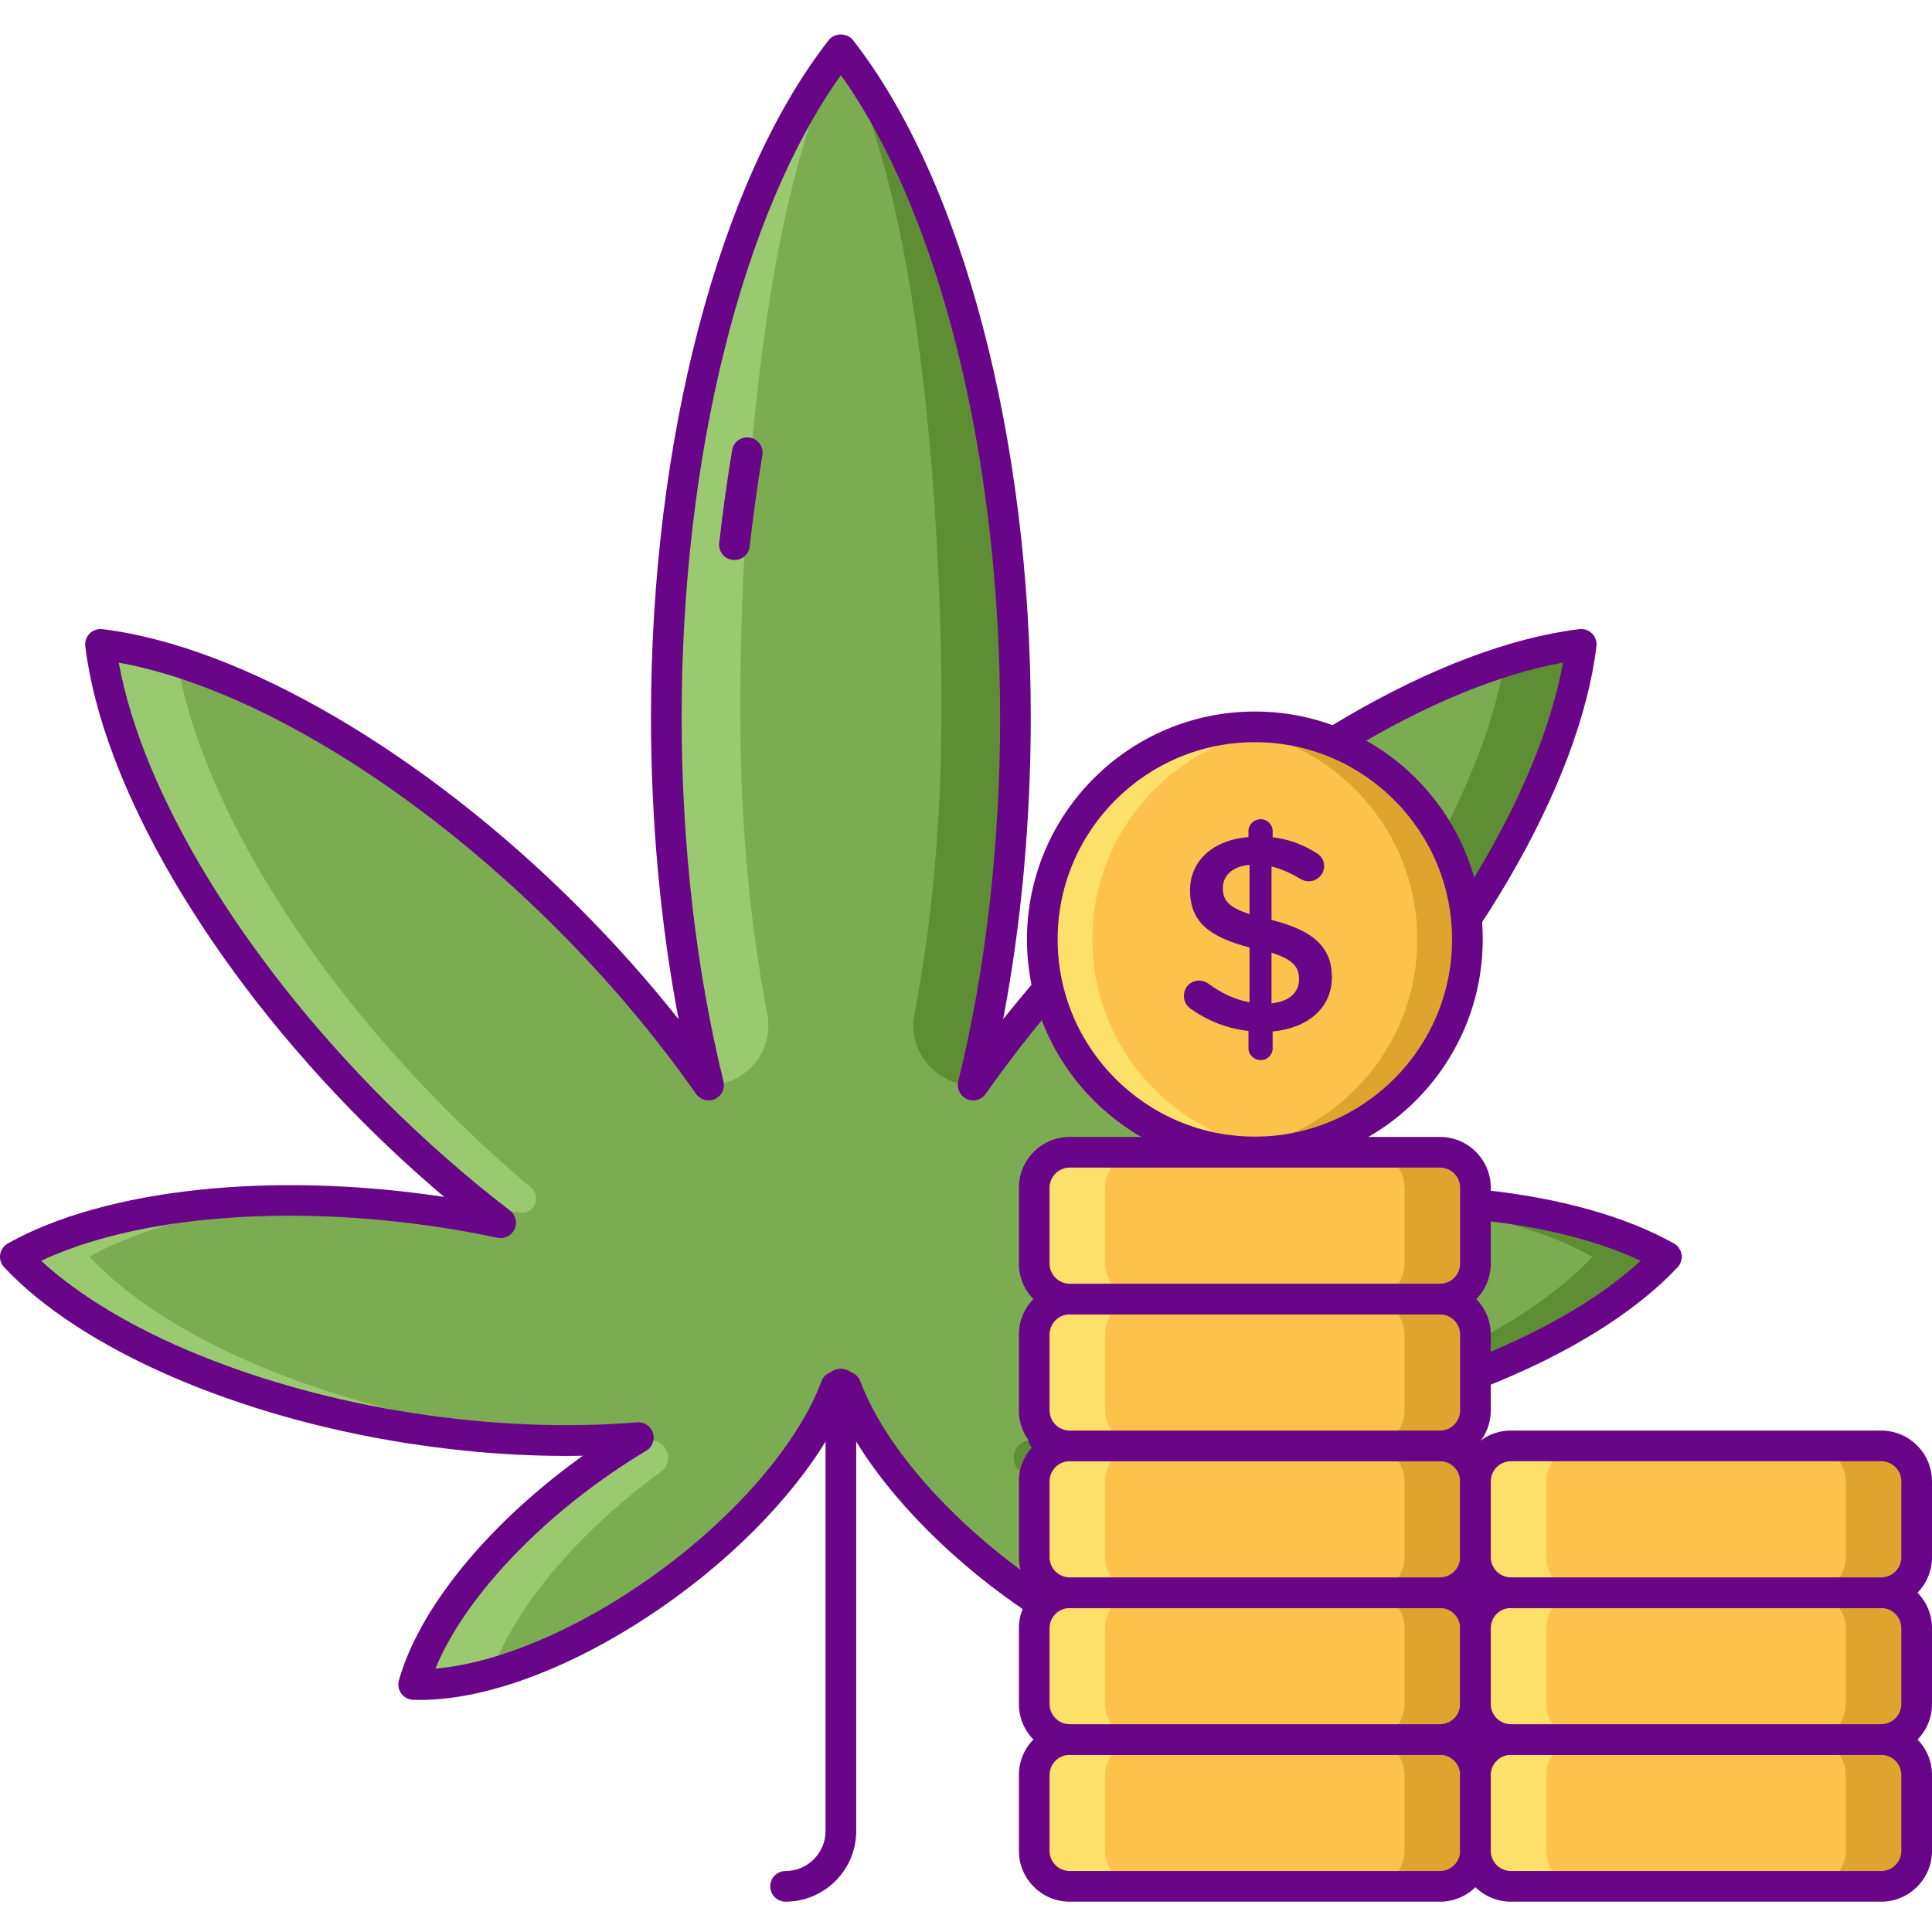 <svg height="503pt" viewBox="0 -8 503.998 503" width="503pt" xmlns="http://www.w3.org/2000/svg"><path d="m331.383 364.117c46.02-7.094 84.43-24.617 103.34-44.758-24.102-13.512-66-18.652-112.023-11.555-4.965.77-9.816 1.676-14.59 2.676 11.16-8.57 22.285-18.277 33.074-29.066 41.273-41.273 67.125-87.445 71.32-121.82-34.379 4.195-80.547 30.043-121.82 71.32-14.203 14.199-26.52 28.973-36.816 43.652 7.035-28.523 11.035-61.219 11.035-95.992 0-74.438-18.324-139.379-45.539-174.16-27.219 34.781-45.543 99.723-45.543 174.16 0 34.773 4 67.469 11.039 95.992-10.297-14.68-22.617-29.453-36.816-43.652-41.273-41.277-87.445-67.125-121.824-71.32 4.199 34.375 30.047 80.547 71.32 121.82 10.793 10.789 21.914 20.496 33.074 29.066-4.77-1-9.625-1.91-14.59-2.676-46.023-7.098-87.926-1.957-112.023 11.555 18.906 20.145 57.316 37.664 103.34 44.758 21.031 3.246 41.18 3.906 59.184 2.406-4.523 2.707-9.066 5.711-13.562 9.008-23.816 17.453-40.297 38.543-45.043 55.402 17.512.555 42.586-8.812 66.398-26.262 21.977-16.105 37.688-35.301 43.715-51.418.352-.191.734-.367 1.082-.559.082.008.168.027.25.039.078-.012.164-.031.246-.039.348.191.73.367 1.086.559 6.027 16.117 21.734 35.312 43.711 51.418 23.816 17.449 48.891 26.816 66.398 26.262-4.746-16.863-21.23-37.949-45.043-55.402-4.496-3.293-9.035-6.301-13.562-9.008 18.004 1.5 38.148.84 59.184-2.406zm0 0" fill="#7bac51"/><g fill="#99ca6f"><path d="m46.207 164.047c5.77 33.848 31.133 77.848 70.652 117.367 7.098 7.098 14.344 13.73 21.652 19.879 2.906 2.449.734 7.117-3.023 6.535-.047-.008-.098-.016-.148-.023-3.273-.504-6.523-.93-9.75-1.312-9.469-7.57-18.887-15.906-28.055-25.078-41.273-41.273-67.121-87.445-71.32-121.82 6.305.766 13.004 2.27 19.992 4.453zm0 0"/><path d="m85.082 304.832c-25.223 1.051-46.887 6.188-61.762 14.523 18.91 20.145 57.316 37.664 103.34 44.762 10.387 1.602 20.551 2.566 30.355 2.961-15.484.613-32.266-.277-49.676-2.961-46.023-7.098-84.43-24.617-103.34-44.762 18.551-10.398 47.672-15.809 81.082-14.523zm0 0"/><path d="m152.961 375.527c4.09-2.996 8.219-5.742 12.34-8.254 1.48.008 2.953.008 4.414-.008 4.422-.051 6.273 5.551 2.703 8.164-.043.031-.09.066-.133.098-22.492 16.48-38.43 36.203-44.133 52.551-7.387 2.047-14.258 3.039-20.234 2.852 4.746-16.859 21.227-37.949 45.043-55.402zm0 0"/><path d="m184.855 274.566c9.758 0 17.129-8.859 15.312-18.445-4.527-23.859-7.027-50.055-7.027-77.547 0 0-1.605-120.359 26.219-174.16-27.219 34.781-45.543 99.723-45.543 174.16 0 22.426 1.688 43.969 4.754 64.105zm0 0"/></g><path d="m392.516 164.047c-5.77 33.848-31.137 77.848-70.652 117.367-7.102 7.098-14.348 13.73-21.652 19.879-2.91 2.449-.738 7.117 3.02 6.535.051-.008.102-.016.148-.023 3.273-.504 6.52-.93 9.75-1.312 9.469-7.57 18.887-15.906 28.055-25.078 41.273-41.273 67.125-87.445 71.32-121.82-6.301.766-13 2.27-19.988 4.453zm0 0" fill="#5d8e33"/><path d="m353.641 304.832c25.219 1.051 46.887 6.188 61.758 14.523-18.91 20.145-57.312 37.664-103.34 44.762-10.383 1.602-20.547 2.566-30.352 2.961 15.484.613 32.266-.277 49.676-2.961 46.02-7.098 84.43-24.617 103.34-44.762-18.555-10.398-47.672-15.809-81.082-14.523zm0 0" fill="#5d8e33"/><path d="m285.758 375.527c-4.09-2.996-8.219-5.742-12.34-8.254-1.48.008-2.953.008-4.414-.008-4.422-.051-6.273 5.551-2.703 8.164.043.031.09.066.133.098 22.492 16.48 38.43 36.203 44.133 52.551 7.387 2.047 14.258 3.039 20.234 2.852-4.746-16.859-21.227-37.949-45.043-55.402zm0 0" fill="#5d8e33"/><path d="m253.863 274.566c-9.754 0-17.129-8.859-15.309-18.445 4.523-23.859 7.027-50.055 7.027-77.547 0 0 1.602-120.359-26.219-174.16 27.215 34.781 45.539 99.723 45.539 174.16 0 22.426-1.684 43.969-4.754 64.105zm0 0" fill="#5d8e33"/><path d="m204.926 487.59c-2.207 0-4-1.793-4-4 0-2.207 1.793-4 4-4 5.754 0 10.434-4.68 10.434-10.434v-116.59c0-2.211 1.793-4 4-4s4 1.789 4 4v116.59c0 10.164-8.27 18.434-18.434 18.434zm0 0" fill="#690589"/><path d="m329.277 434.957c-19.016.004-43.984-10.023-67.234-27.059-19.422-14.23-34.953-31.645-42.684-47.625-7.727 15.977-23.258 33.395-42.68 47.625-23.93 17.535-49.652 27.699-68.891 27.035-1.227-.039-2.371-.641-3.098-1.633-.727-.988-.961-2.266-.625-3.449 5.207-18.5 22.602-40.012 46.531-57.547.477-.352.957-.699 1.441-1.043-14.621.27-29.805-.793-45.309-3.184-45.066-6.953-85.547-24.57-105.645-45.977-.844-.898-1.227-2.133-1.039-3.348.188-1.219.922-2.281 1.996-2.879 25.473-14.285 69.039-18.918 113.844-12.129-7.273-6.156-14.359-12.68-21.176-19.5-40.262-40.262-68.027-87.84-72.461-124.164-.148-1.223.273-2.445 1.141-3.312.871-.871 2.09-1.285 3.312-1.145 36.328 4.438 83.906 32.203 124.168 72.465 9.391 9.387 18.141 19.199 26.152 29.297-4.73-24.82-7.203-51.711-7.203-78.809 0-72.383 17.777-140.059 46.387-176.625 1.516-1.938 4.789-1.938 6.301 0 28.617 36.566 46.391 104.246 46.391 176.625 0 27.102-2.469 53.988-7.203 78.812 8.012-10.105 16.766-19.914 26.152-29.301 40.262-40.266 87.84-68.031 124.168-72.465 1.223-.145 2.441.273 3.309 1.145.875.867 1.293 2.09 1.145 3.312-4.434 36.328-32.199 83.902-72.461 124.164-6.82 6.82-13.906 13.344-21.176 19.5 44.809-6.789 88.367-2.152 113.844 12.129 1.07.602 1.805 1.66 1.996 2.879.188 1.211-.199 2.449-1.039 3.348-20.098 21.406-60.578 39.023-105.645 45.977-15.504 2.387-30.664 3.453-45.309 3.184.48.348.961.695 1.441 1.043 23.926 17.535 41.32 39.047 46.531 57.547.332 1.184.105 2.457-.625 3.449-.727.992-1.871 1.598-3.098 1.633-.543.016-1.098.023-1.652.023zm-162.75-72.434c1.723 0 3.27 1.113 3.805 2.777.566 1.773-.156 3.703-1.758 4.656-4.48 2.68-8.941 5.641-13.25 8.801-19.914 14.59-35.395 32.516-41.738 48.023 16.699-1.379 38.453-10.746 58.363-25.336 20.52-15.035 36.344-33.574 42.332-49.594.344-.914 1.004-1.672 1.867-2.129l.562-.289c.156-.078.309-.152.461-.234.668-.371 1.438-.543 2.191-.496.766-.047 1.523.125 2.191.496.141.078.293.152.445.227l.586.301c.855.457 1.516 1.211 1.855 2.125 5.992 16.02 21.816 34.559 42.332 49.59 19.914 14.594 41.668 23.957 58.367 25.336-6.348-15.508-21.828-33.434-41.742-48.023-4.297-3.152-8.758-6.109-13.25-8.797-1.598-.957-2.324-2.887-1.754-4.66.57-1.77 2.309-2.922 4.141-2.762 18.199 1.523 38.344.699 58.242-2.371 40.648-6.27 77.191-21.309 97.211-39.77-24.648-11.57-64.027-14.902-104.676-8.637-4.582.707-9.285 1.566-14.379 2.633-1.828.375-3.676-.551-4.457-2.246-.777-1.699-.281-3.707 1.203-4.844 11.32-8.691 22.316-18.355 32.68-28.719 37.113-37.113 63.242-80.297 69.375-114.223-33.926 6.137-77.109 32.262-114.223 69.379-13.613 13.609-25.848 28.117-36.371 43.121-1.105 1.574-3.172 2.145-4.93 1.344-1.754-.797-2.691-2.73-2.227-4.602 7.145-28.953 10.918-61.816 10.918-95.031 0-67.949-15.82-131.375-41.539-167.473-25.715 36.098-41.543 99.523-41.543 167.473 0 33.211 3.777 66.074 10.918 95.035.461 1.867-.473 3.801-2.223 4.598-1.762.801-3.828.23-4.934-1.344-10.52-15-22.754-29.508-36.367-43.121-37.113-37.113-80.301-63.242-114.227-69.379 6.137 33.926 32.266 77.113 69.375 114.227 10.359 10.359 21.355 20.023 32.684 28.719 1.48 1.133 1.977 3.145 1.199 4.844-.781 1.695-2.633 2.621-4.453 2.246-5.094-1.066-9.797-1.93-14.383-2.637-40.645-6.262-80.027-2.93-104.68 8.641 20.023 18.457 56.566 33.5 97.215 39.77 19.902 3.066 40.039 3.887 58.246 2.371.109-.012.223-.016.336-.016zm164.855 1.598h.02zm0 0" fill="#690589"/><path d="m191.598 137.598c-.152 0-.305-.008-.461-.023-2.195-.25-3.77-2.234-3.52-4.43.93-8.156 2.062-16.301 3.363-24.199.363-2.176 2.395-3.652 4.602-3.293 2.18.359 3.652 2.418 3.293 4.598-1.281 7.766-2.395 15.773-3.309 23.801-.234 2.043-1.965 3.547-3.969 3.547zm0 0" fill="#690589"/><path d="m382.797 236.562c0 30.625-24.824 55.449-55.445 55.449-30.625 0-55.449-24.824-55.449-55.449 0-30.621 24.824-55.449 55.449-55.449 30.621 0 55.445 24.828 55.445 55.449zm0 0" fill="#fcc24c"/><path d="m327.352 181.113c-2.215 0-4.395.145-6.539.398 27.539 3.238 48.91 26.641 48.91 55.051 0 28.406-21.371 51.812-48.91 55.047 2.145.254 4.324.398 6.539.398 30.621 0 55.445-24.824 55.445-55.449s-24.824-55.445-55.445-55.445zm0 0" fill="#dea42e"/><path d="m327.352 292.008c2.211 0 4.391-.145 6.535-.395-27.539-3.238-48.91-26.645-48.91-55.051 0-28.41 21.371-51.812 48.91-55.051-2.145-.25-4.324-.395-6.535-.395-30.625 0-55.449 24.824-55.449 55.449 0 30.621 24.824 55.441 55.449 55.441zm0 0" fill="#fce06a"/><path d="m328.875 205.211c1.742 0 3.121 1.383 3.121 3.121v1.598c4.281.508 7.906 1.887 11.246 3.992 1.16.656 2.18 1.742 2.18 3.484 0 2.25-1.816 3.992-4.066 3.992-.727 0-1.453-.219-2.176-.652-2.543-1.527-5.008-2.613-7.477-3.195v13.934c11.031 2.758 15.746 7.184 15.746 14.945 0 7.984-6.238 13.281-15.453 14.152v4.352c0 1.742-1.379 3.121-3.121 3.121s-3.191-1.375-3.191-3.121v-4.496c-5.445-.582-10.453-2.539-14.879-5.66-1.234-.797-1.957-1.957-1.957-3.484 0-2.25 1.742-3.988 3.992-3.988.867 0 1.742.289 2.391.797 3.41 2.469 6.75 4.137 10.742 4.863v-14.297c-10.594-2.758-15.531-6.746-15.531-14.949 0-7.766 6.168-13.133 15.242-13.859v-1.523c-.004-1.742 1.449-3.125 3.191-3.125zm-2.906 24.746v-12.844c-4.645.438-6.965 2.902-6.965 6.098 0 3.047 1.379 4.934 6.965 6.746zm5.734 10.086v13.211c4.645-.508 7.184-2.832 7.184-6.312 0-3.195-1.598-5.156-7.184-6.898zm0 0" fill="#690589"/><path d="m327.352 296.008c-32.781 0-59.449-26.668-59.449-59.445 0-32.781 26.668-59.449 59.449-59.449 32.777 0 59.445 26.668 59.445 59.449 0 32.777-26.668 59.445-59.445 59.445zm0-110.895c-28.371 0-51.449 23.082-51.449 51.449s23.078 51.449 51.449 51.449c28.367 0 51.445-23.082 51.445-51.449s-23.082-51.449-51.445-51.449zm0 0" fill="#690589"/><path d="m279.051 445.289h96.598c5.109 0 9.25 4.141 9.25 9.25v19.805c0 5.105-4.137 9.25-9.25 9.25h-96.598c-5.109 0-9.25-4.145-9.25-9.25v-19.805c0-5.109 4.141-9.25 9.25-9.25zm0 0" fill="#fcc24c"/><path d="m375.648 445.289h-18.496c5.109 0 9.25 4.141 9.25 9.25v19.805c0 5.105-4.141 9.25-9.25 9.25h18.496c5.109 0 9.25-4.145 9.25-9.25v-19.805c0-5.109-4.141-9.25-9.25-9.25zm0 0" fill="#dea42e"/><path d="m279.051 483.59h18.496c-5.105 0-9.25-4.141-9.25-9.25v-19.801c0-5.109 4.145-9.25 9.25-9.25h-18.496c-5.109 0-9.25 4.141-9.25 9.25v19.801c0 5.109 4.141 9.25 9.25 9.25zm0 0" fill="#fce06a"/><path d="m375.648 487.59h-96.598c-7.305 0-13.25-5.941-13.25-13.25v-19.801c0-7.305 5.945-13.25 13.25-13.25h96.598c7.309 0 13.25 5.945 13.25 13.25v19.801c0 7.309-5.941 13.25-13.25 13.25zm-96.598-38.301c-2.895 0-5.25 2.359-5.25 5.25v19.801c0 2.895 2.355 5.25 5.25 5.25h96.598c2.895 0 5.25-2.355 5.25-5.25v-19.801c0-2.891-2.355-5.25-5.25-5.25zm0 0" fill="#690589"/><path d="m279.051 406.988h96.598c5.109 0 9.25 4.141 9.25 9.25v19.801c0 5.109-4.137 9.25-9.25 9.25h-96.598c-5.109 0-9.25-4.141-9.25-9.25v-19.801c0-5.109 4.141-9.25 9.25-9.25zm0 0" fill="#fcc24c"/><path d="m375.648 406.988h-18.496c5.109 0 9.25 4.141 9.25 9.25v19.801c0 5.109-4.141 9.25-9.25 9.25h18.496c5.109 0 9.25-4.137 9.25-9.25v-19.801c0-5.109-4.141-9.25-9.25-9.25zm0 0" fill="#dea42e"/><path d="m279.051 445.289h18.496c-5.105 0-9.25-4.137-9.25-9.25v-19.801c0-5.109 4.145-9.25 9.25-9.25h-18.496c-5.109 0-9.25 4.141-9.25 9.25v19.801c0 5.109 4.141 9.25 9.25 9.25zm0 0" fill="#fce06a"/><path d="m375.648 449.289h-96.598c-7.305 0-13.25-5.941-13.25-13.25v-19.797c0-7.309 5.945-13.25 13.25-13.25h96.598c7.309 0 13.25 5.941 13.25 13.25v19.797c0 7.309-5.941 13.25-13.25 13.25zm-96.598-38.301c-2.895 0-5.25 2.355-5.25 5.25v19.801c0 2.895 2.355 5.25 5.25 5.25h96.598c2.895 0 5.25-2.355 5.25-5.25v-19.801c0-2.895-2.355-5.25-5.25-5.25zm0 0" fill="#690589"/><path d="m279.051 368.688h96.598c5.109 0 9.25 4.145 9.25 9.25v19.805c0 5.105-4.137 9.25-9.25 9.25h-96.598c-5.109 0-9.25-4.145-9.25-9.25v-19.805c0-5.105 4.141-9.25 9.25-9.25zm0 0" fill="#fcc24c"/><path d="m375.648 368.688h-18.496c5.109 0 9.25 4.145 9.25 9.25v19.805c0 5.105-4.141 9.25-9.25 9.25h18.496c5.109 0 9.25-4.141 9.25-9.25v-19.805c0-5.105-4.141-9.25-9.25-9.25zm0 0" fill="#dea42e"/><path d="m279.051 406.988h18.496c-5.105 0-9.25-4.141-9.25-9.25v-19.801c0-5.109 4.145-9.25 9.25-9.25h-18.496c-5.109 0-9.25 4.141-9.25 9.25v19.801c0 5.109 4.141 9.25 9.25 9.25zm0 0" fill="#fce06a"/><path d="m375.648 410.988h-96.598c-7.305 0-13.25-5.945-13.25-13.246v-19.805c0-7.305 5.945-13.25 13.25-13.25h96.598c7.309 0 13.25 5.945 13.25 13.25v19.805c0 7.301-5.941 13.246-13.25 13.246zm-96.598-38.301c-2.895 0-5.25 2.355-5.25 5.25v19.805c0 2.891 2.355 5.246 5.25 5.246h96.598c2.895 0 5.25-2.355 5.25-5.246v-19.805c0-2.895-2.355-5.25-5.25-5.25zm0 0" fill="#690589"/><path d="m394.148 445.289h96.602c5.105 0 9.25 4.141 9.25 9.25v19.805c0 5.105-4.141 9.25-9.25 9.25h-96.602c-5.109 0-9.25-4.145-9.25-9.25v-19.805c0-5.109 4.141-9.25 9.25-9.25zm0 0" fill="#fcc24c"/><path d="m490.75 445.289h-18.5c5.109 0 9.25 4.141 9.25 9.25v19.805c0 5.105-4.141 9.25-9.25 9.25h18.5c5.105 0 9.25-4.145 9.25-9.25v-19.805c0-5.109-4.141-9.25-9.25-9.25zm0 0" fill="#dea42e"/><path d="m394.148 483.59h18.496c-5.105 0-9.25-4.141-9.25-9.25v-19.801c0-5.109 4.141-9.25 9.25-9.25h-18.496c-5.109 0-9.25 4.141-9.25 9.25v19.801c0 5.109 4.141 9.25 9.25 9.25zm0 0" fill="#fce06a"/><path d="m490.75 487.59h-96.602c-7.305 0-13.25-5.941-13.25-13.25v-19.801c0-7.305 5.945-13.25 13.25-13.25h96.602c7.305 0 13.25 5.945 13.25 13.25v19.801c0 7.309-5.945 13.25-13.25 13.25zm-96.602-38.301c-2.895 0-5.25 2.359-5.25 5.25v19.801c0 2.895 2.355 5.25 5.25 5.25h96.602c2.891 0 5.25-2.355 5.25-5.25v-19.801c0-2.891-2.359-5.25-5.25-5.25zm0 0" fill="#690589"/><path d="m394.148 406.988h96.602c5.105 0 9.25 4.141 9.25 9.25v19.801c0 5.109-4.141 9.25-9.25 9.25h-96.602c-5.109 0-9.25-4.141-9.25-9.25v-19.801c0-5.109 4.141-9.25 9.25-9.25zm0 0" fill="#fcc24c"/><path d="m490.75 406.988h-18.5c5.109 0 9.25 4.141 9.25 9.25v19.801c0 5.109-4.141 9.25-9.25 9.25h18.5c5.105 0 9.25-4.137 9.25-9.25v-19.801c0-5.109-4.141-9.25-9.25-9.25zm0 0" fill="#dea42e"/><path d="m394.148 445.289h18.496c-5.105 0-9.25-4.137-9.25-9.25v-19.801c0-5.109 4.141-9.25 9.25-9.25h-18.496c-5.109 0-9.25 4.141-9.25 9.25v19.801c0 5.109 4.141 9.25 9.25 9.25zm0 0" fill="#fce06a"/><path d="m490.75 449.289h-96.602c-7.305 0-13.25-5.941-13.25-13.25v-19.797c0-7.309 5.945-13.25 13.25-13.25h96.602c7.305 0 13.25 5.941 13.25 13.25v19.797c0 7.309-5.945 13.25-13.25 13.25zm-96.602-38.301c-2.895 0-5.25 2.355-5.25 5.25v19.801c0 2.895 2.355 5.25 5.25 5.25h96.602c2.891 0 5.25-2.355 5.25-5.25v-19.801c0-2.895-2.359-5.25-5.25-5.25zm0 0" fill="#690589"/><path d="m394.148 368.688h96.602c5.105 0 9.25 4.145 9.25 9.25v19.805c0 5.105-4.141 9.25-9.25 9.25h-96.602c-5.109 0-9.25-4.145-9.25-9.25v-19.805c0-5.105 4.141-9.25 9.25-9.25zm0 0" fill="#fcc24c"/><path d="m490.75 368.688h-18.5c5.109 0 9.25 4.145 9.25 9.25v19.805c0 5.105-4.141 9.25-9.25 9.25h18.5c5.105 0 9.25-4.141 9.25-9.25v-19.805c0-5.105-4.141-9.25-9.25-9.25zm0 0" fill="#dea42e"/><path d="m394.148 406.988h18.496c-5.105 0-9.25-4.141-9.25-9.25v-19.801c0-5.109 4.141-9.25 9.25-9.25h-18.496c-5.109 0-9.25 4.141-9.25 9.25v19.801c0 5.109 4.141 9.25 9.25 9.25zm0 0" fill="#fce06a"/><path d="m490.75 410.988h-96.602c-7.305 0-13.25-5.945-13.25-13.246v-19.805c0-7.305 5.945-13.25 13.25-13.25h96.602c7.305 0 13.25 5.945 13.25 13.25v19.805c0 7.301-5.945 13.246-13.25 13.246zm-96.602-38.301c-2.895 0-5.25 2.355-5.25 5.25v19.805c0 2.891 2.355 5.246 5.25 5.246h96.602c2.891 0 5.25-2.355 5.25-5.246v-19.805c0-2.895-2.359-5.25-5.25-5.25zm0 0" fill="#690589"/><path d="m279.051 330.387h96.598c5.109 0 9.25 4.141 9.25 9.25v19.805c0 5.105-4.137 9.25-9.25 9.25h-96.598c-5.109 0-9.25-4.141-9.25-9.25v-19.805c0-5.109 4.141-9.25 9.25-9.25zm0 0" fill="#fcc24c"/><path d="m375.648 330.387h-18.496c5.109 0 9.25 4.141 9.25 9.25v19.805c0 5.105-4.141 9.25-9.25 9.25h18.496c5.109 0 9.25-4.141 9.25-9.25v-19.805c0-5.109-4.141-9.25-9.25-9.25zm0 0" fill="#dea42e"/><path d="m279.051 368.688h18.496c-5.105 0-9.25-4.141-9.25-9.25v-19.801c0-5.109 4.145-9.25 9.25-9.25h-18.496c-5.109 0-9.25 4.141-9.25 9.25v19.801c0 5.109 4.141 9.25 9.25 9.25zm0 0" fill="#fce06a"/><path d="m375.648 372.688h-96.598c-7.305 0-13.25-5.941-13.25-13.246v-19.805c0-7.305 5.945-13.25 13.25-13.25h96.598c7.309 0 13.25 5.945 13.25 13.25v19.805c0 7.305-5.941 13.246-13.25 13.246zm-96.598-38.301c-2.895 0-5.25 2.355-5.25 5.25v19.801c0 2.895 2.355 5.25 5.25 5.25h96.598c2.895 0 5.25-2.355 5.25-5.25v-19.801c0-2.895-2.355-5.25-5.25-5.25zm0 0" fill="#690589"/><path d="m279.051 292.09h96.598c5.109 0 9.25 4.141 9.25 9.25v19.801c0 5.109-4.137 9.25-9.25 9.25h-96.598c-5.109 0-9.25-4.141-9.25-9.25v-19.801c0-5.109 4.141-9.25 9.25-9.25zm0 0" fill="#fcc24c"/><path d="m375.648 292.09h-18.496c5.109 0 9.25 4.141 9.25 9.25v19.801c0 5.109-4.141 9.25-9.25 9.25h18.496c5.109 0 9.25-4.141 9.25-9.25v-19.801c0-5.109-4.141-9.25-9.25-9.25zm0 0" fill="#dea42e"/><path d="m279.051 330.387h18.496c-5.105 0-9.25-4.137-9.25-9.25v-19.801c0-5.105 4.145-9.25 9.25-9.25h-18.496c-5.109 0-9.25 4.145-9.25 9.25v19.801c0 5.109 4.141 9.25 9.25 9.25zm0 0" fill="#fce06a"/><path d="m375.648 334.387h-96.598c-7.305 0-13.25-5.945-13.25-13.25v-19.801c0-7.305 5.945-13.246 13.25-13.246h96.598c7.309 0 13.25 5.941 13.25 13.246v19.801c0 7.309-5.941 13.25-13.25 13.25zm-96.598-38.297c-2.895 0-5.25 2.352-5.25 5.246v19.801c0 2.895 2.355 5.25 5.25 5.25h96.598c2.895 0 5.25-2.355 5.25-5.25v-19.801c0-2.895-2.355-5.246-5.25-5.246zm0 0" fill="#690589"/></svg>